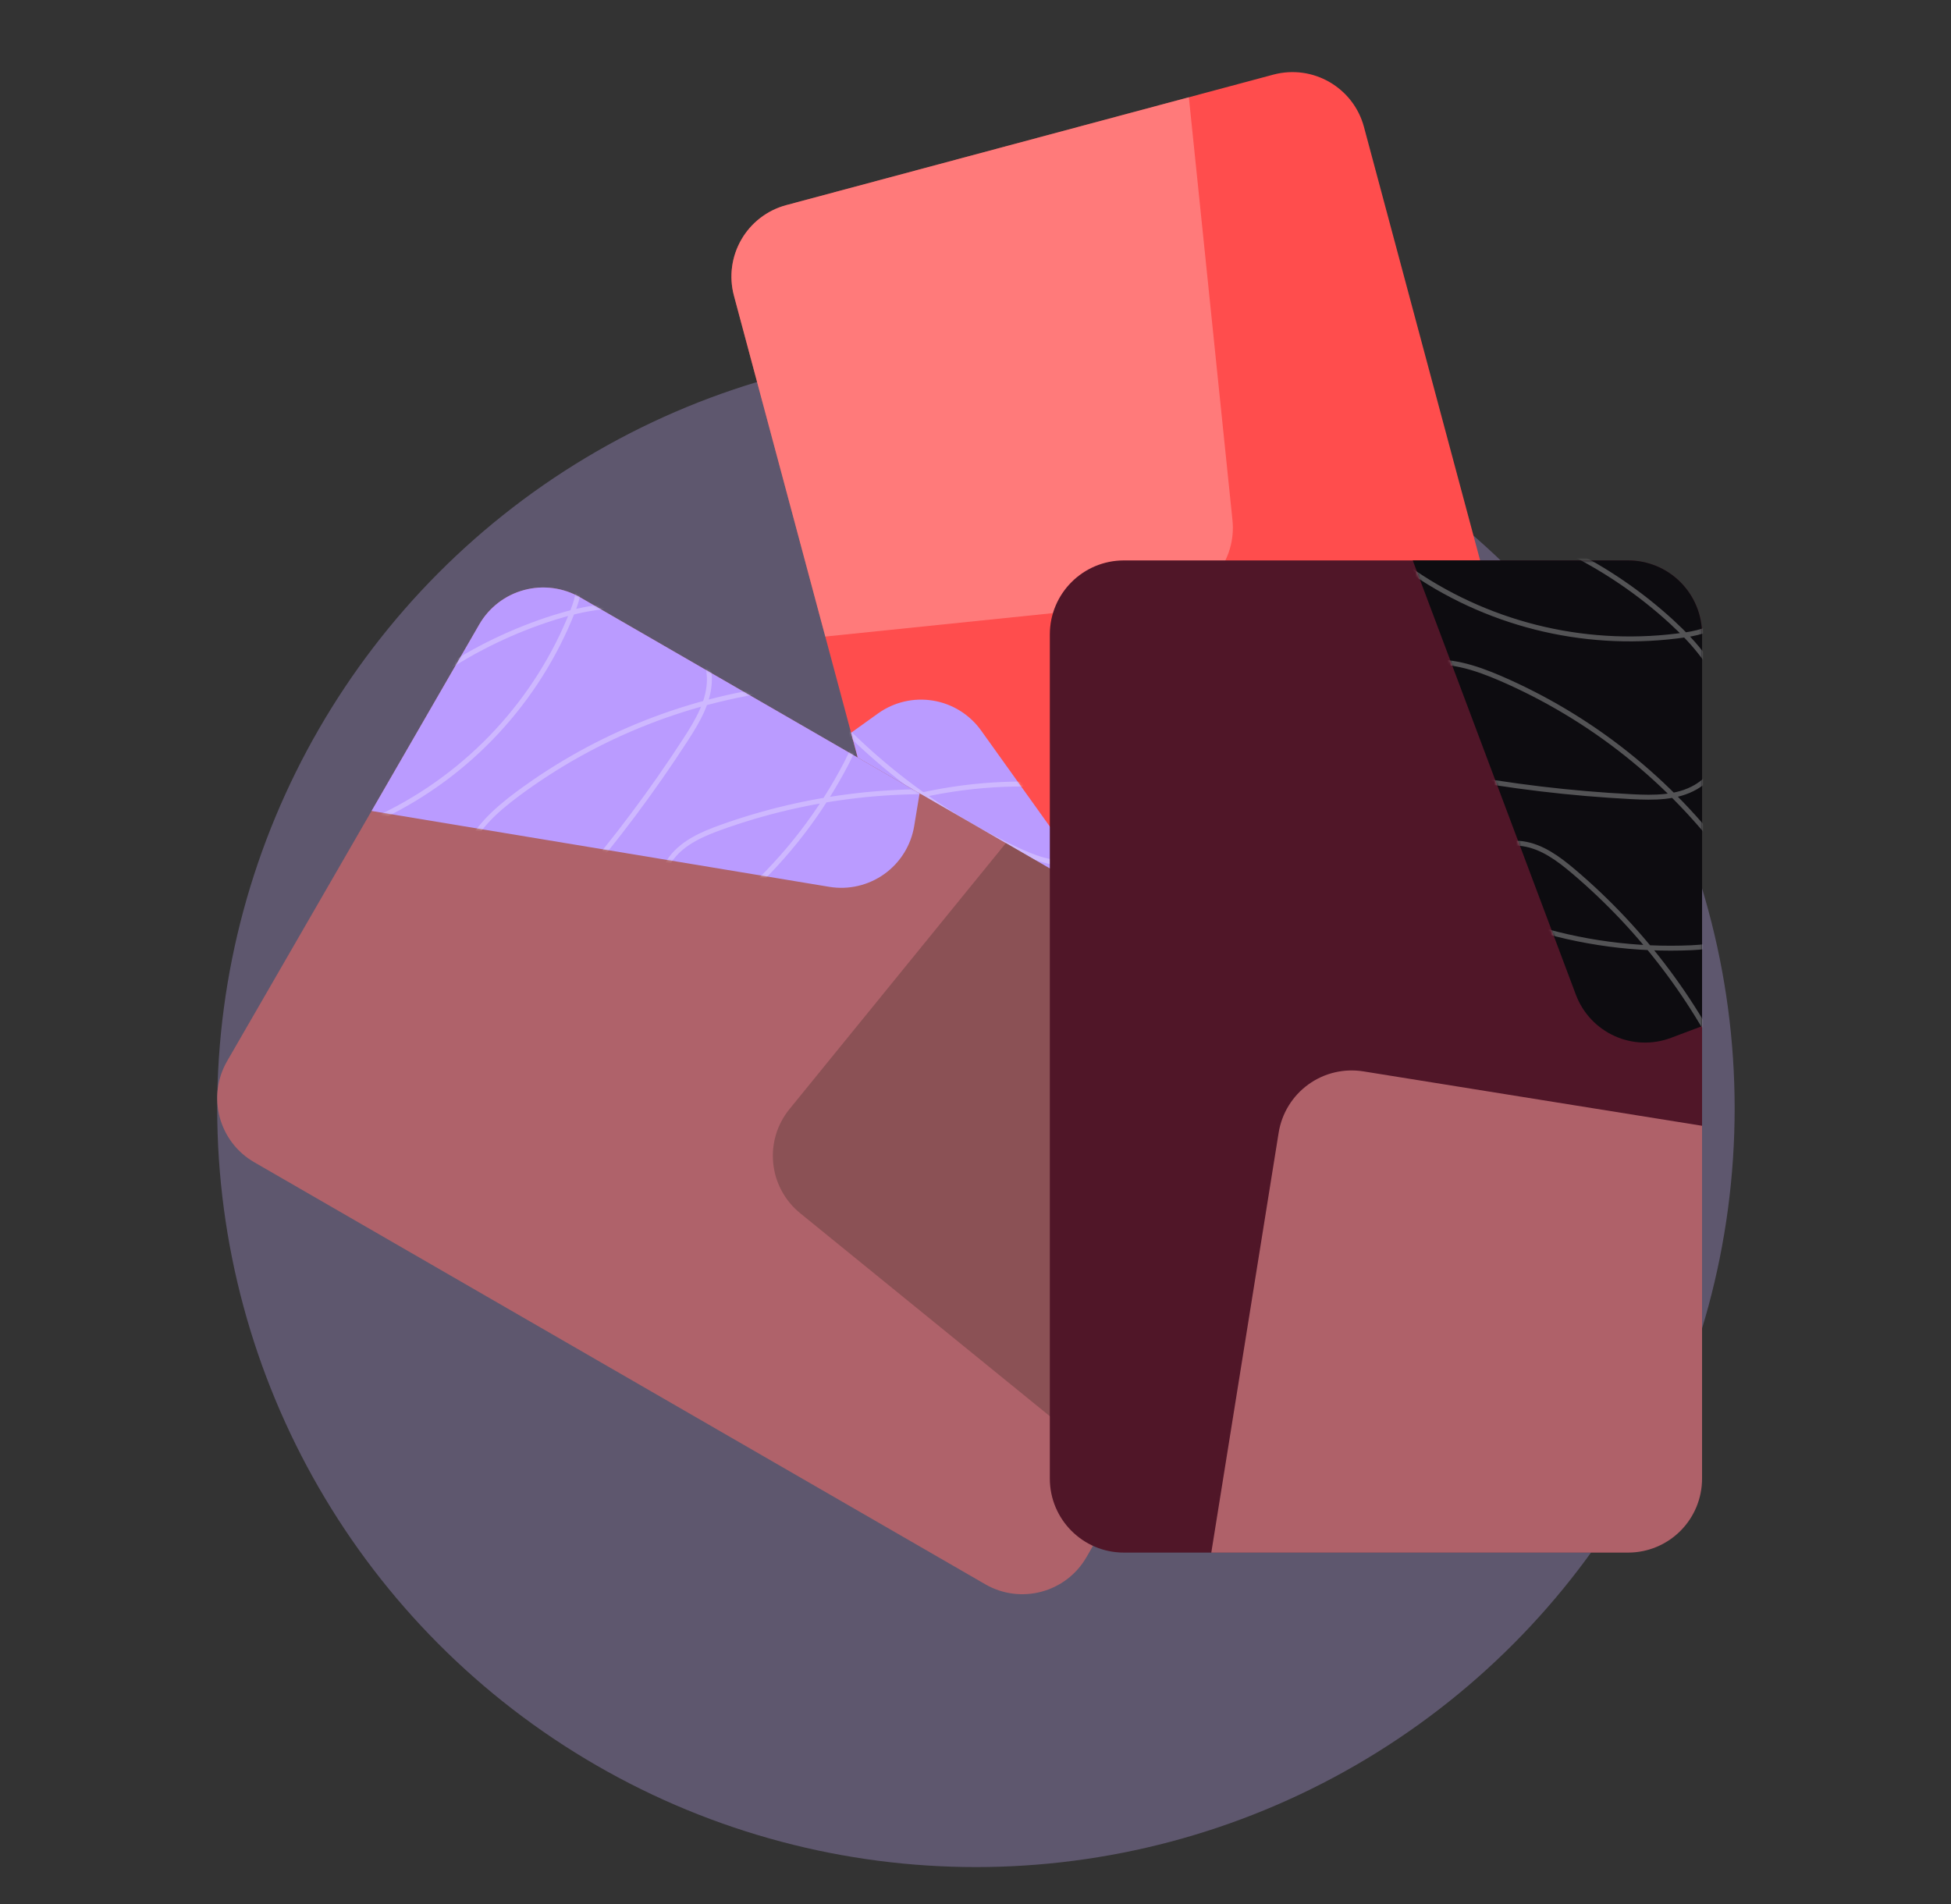<svg width="792" height="773" viewBox="0 0 792 773" fill="none" xmlns="http://www.w3.org/2000/svg">
  <rect x="0" y="0" width="792" height="773" fill="#333333" stroke="none"/>
  <circle cx="396.174" cy="450.001" r="308" fill="#5E576E"/>
  <path d="M297.954 120.081L386.649 451.097C390.945 467.129 407.425 476.644 423.457 472.348L621.145 419.378C637.178 415.082 646.693 398.602 642.397 382.569L553.701 51.553C549.405 35.521 532.926 26.006 516.893 30.302L319.205 83.272C303.172 87.569 293.658 104.048 297.954 120.081Z" fill="#FF4D4D"/>
  <path opacity="0.54" d="M297.948 120.06L335.022 258.425L473.545 244.174C477.466 243.771 481.268 242.599 484.735 240.725C488.202 238.851 491.266 236.312 493.752 233.253C496.239 230.194 498.098 226.675 499.225 222.896C500.351 219.117 500.723 215.153 500.318 211.23L482.611 39.488L319.162 83.284C315.355 84.304 311.787 86.064 308.66 88.464C305.534 90.865 302.911 93.858 300.941 97.273C298.971 100.688 297.693 104.458 297.179 108.368C296.666 112.278 296.927 116.251 297.948 120.06Z" fill="#FFA2A2"/>
  <path d="M423.393 472.365L507.873 449.729L398.285 296.582C393.652 290.109 386.641 285.741 378.794 284.439C370.946 283.138 362.906 285.01 356.44 289.643L345.49 297.491L386.658 451.13C388.718 458.82 393.746 465.378 400.636 469.36C407.525 473.343 415.711 474.424 423.393 472.365Z" fill="#BA9BFF"/>
  <g opacity="0.29">
  <mask id="mask0_266_26" style="mask-type:luminance" maskUnits="userSpaceOnUse" x="345" y="283" width="164" height="191">
  <path d="M423.457 472.348L508.125 449.661L398.343 296.361C393.703 289.88 386.678 285.509 378.814 284.208C370.95 282.907 362.891 284.784 356.411 289.425L345.435 297.284L386.649 451.097C388.712 458.796 393.749 465.36 400.652 469.346C407.555 473.331 415.758 474.411 423.457 472.348Z" fill="white"/>
  </mask>
  <g mask="url(#mask0_266_26)">
  <path d="M450.592 509.834C426.27 506.871 403.732 495.552 386.832 477.813C382.558 473.296 378.436 467.439 379.779 461.367C381.112 455.337 387.228 451.773 392.884 449.293C428.769 433.748 469.182 432.243 506.124 445.076C511.994 447.144 518.538 450.506 519.627 456.634C520.488 461.483 517.31 466.35 513.096 468.899C508.882 471.448 503.829 472.14 498.923 472.574C464.738 475.536 430.416 468.704 399.97 452.878C388.26 446.763 376.818 438.921 370.353 427.401C363.889 415.88 363.77 399.963 373.075 390.586C379.324 384.29 388.438 381.962 397.113 380.106C421.389 374.914 445.989 371.378 470.744 369.523C484.357 368.504 501.349 369.954 506.7 382.513C511.073 392.776 503.955 405.107 493.953 410.049C483.952 414.992 472.157 414.315 461.117 412.705C421.3 406.836 383.759 390.488 352.34 365.336C344.762 359.251 336.854 350.392 339.591 341.067C341.837 333.412 350.227 329.559 357.832 327.149C379.355 320.338 401.919 317.414 424.467 318.514C435.647 319.065 449.726 323.548 450.308 334.726C450.723 342.683 442.97 349.203 435.064 350.189C427.158 351.174 419.357 348.063 412.151 344.667C378.125 328.588 348.236 304.927 324.777 275.5" stroke="white" stroke-width="2" stroke-miterlimit="10"/>
  </g>
  </g>
  <path d="M532.367 413.898L235.586 242.551C221.212 234.252 202.831 239.177 194.532 253.552L92.201 430.794C83.902 445.169 88.827 463.549 103.202 471.848L399.983 643.195C414.357 651.494 432.738 646.569 441.037 632.194L543.368 454.952C551.667 440.578 546.742 422.197 532.367 413.898Z" fill="#AF626A"/>
  <path opacity="0.54" d="M532.386 413.908L408.332 342.285L320.458 450.312C317.971 453.369 316.111 456.887 314.984 460.663C313.858 464.44 313.486 468.402 313.892 472.323C314.297 476.244 315.471 480.048 317.346 483.516C319.221 486.985 321.762 490.051 324.822 492.539L458.782 601.458L543.39 454.913C545.361 451.5 546.639 447.732 547.153 443.824C547.666 439.917 547.404 435.945 546.382 432.138C545.361 428.33 543.599 424.76 541.197 421.632C538.796 418.504 535.802 415.879 532.386 413.908Z" fill="#6E4343"/>
  <path d="M194.566 253.493L150.835 329.236L336.617 360.037C344.47 361.339 352.517 359.47 358.986 354.841C365.455 350.212 369.817 343.203 371.112 335.355L373.306 322.063L235.557 242.534C228.662 238.553 220.47 237.471 212.782 239.527C205.095 241.582 198.542 246.606 194.566 253.493Z" fill="#BA9BFF"/>
  <g opacity="0.29">
  <mask id="mask1_266_26" style="mask-type:luminance" maskUnits="userSpaceOnUse" x="150" y="238" width="224" height="123">
  <path d="M194.532 253.552L150.705 329.463L336.732 360.235C344.596 361.536 352.655 359.66 359.135 355.019C365.615 350.378 369.987 343.353 371.288 335.489L373.491 322.17L235.586 242.551C228.683 238.566 220.48 237.486 212.781 239.549C205.082 241.612 198.518 246.649 194.532 253.552Z" fill="white"/>
  </mask>
  <g mask="url(#mask1_266_26)">
  <path d="M148.839 246.232C168.132 231.129 192.072 223.196 216.566 223.789C222.782 223.961 229.838 225.188 233.182 230.431C236.504 235.637 234.699 242.483 232.453 248.235C218.071 284.602 190.559 314.243 155.363 331.29C149.749 333.979 142.745 336.229 137.641 332.665C133.604 329.845 132.409 324.157 133.587 319.375C134.765 314.593 137.848 310.53 141.01 306.754C163.089 280.487 192.189 261.049 224.908 250.71C237.512 246.754 251.148 244.21 263.865 247.784C276.582 251.359 287.922 262.53 287.972 275.74C288.006 284.611 283.207 292.702 278.385 300.148C264.891 320.985 249.996 340.88 233.803 359.697C224.899 370.044 211.858 381.033 199.194 375.936C188.845 371.771 185.159 358.019 188.736 347.452C192.313 336.885 201.132 329.023 210.077 322.356C242.382 298.351 280.487 283.365 320.489 278.933C330.15 277.877 342.006 278.55 346.665 287.079C350.489 294.08 347.281 302.737 343.608 309.819C333.205 329.854 319.317 347.877 302.595 363.043C294.3 370.558 281.175 377.344 272.859 369.851C266.94 364.518 267.811 354.426 272.705 348.139C277.598 341.851 285.314 338.535 292.812 335.841C328.241 323.151 366.107 318.747 403.503 322.967" stroke="white" stroke-width="2" stroke-miterlimit="10"/>
  </g>
  </g>
  <path d="M690.944 600.271L690.944 257.578C690.944 240.979 677.489 227.524 660.89 227.524L456.229 227.524C439.63 227.524 426.175 240.979 426.175 257.578L426.175 600.271C426.175 616.869 439.63 630.324 456.229 630.324L660.89 630.324C677.489 630.324 690.944 616.869 690.944 600.271Z" fill="#501628"/>
  <path opacity="0.54" d="M690.945 600.292L690.945 457.047L553.454 434.959C549.562 434.334 545.586 434.482 541.752 435.394C537.918 436.307 534.302 437.966 531.108 440.278C527.915 442.589 525.208 445.508 523.142 448.866C521.076 452.224 519.691 455.957 519.066 459.851L491.72 630.324L660.935 630.325C664.876 630.324 668.778 629.548 672.419 628.038C676.06 626.529 679.369 624.317 682.155 621.528C684.942 618.739 687.153 615.428 688.661 611.785C690.169 608.141 690.945 604.236 690.945 600.292Z" fill="#FFA2A2"/>
  <path d="M660.957 227.524L573.497 227.524L639.714 403.815C642.513 411.268 648.155 417.302 655.398 420.59C662.641 423.878 670.892 424.151 678.337 421.348L690.944 416.602L690.944 257.544C690.944 249.582 687.785 241.946 682.161 236.317C676.538 230.687 668.91 227.524 660.957 227.524Z" fill="#0D0C10"/>
  <g opacity="0.29">
  <mask id="mask2_266_26" style="mask-type:luminance" maskUnits="userSpaceOnUse" x="573" y="227" width="118" height="197">
  <path d="M660.891 227.524L573.236 227.524L639.6 404.015C642.405 411.475 648.059 417.516 655.319 420.808C662.578 424.099 670.848 424.373 678.308 421.567L690.944 416.816L690.944 257.578C690.944 249.607 687.778 241.963 682.142 236.326C676.505 230.69 668.861 227.524 660.891 227.524Z" fill="white"/>
  </mask>
  <g mask="url(#mask2_266_26)">
  <path d="M644.383 184.293C667.109 193.45 685.949 210.216 697.682 231.725C700.642 237.194 703.107 243.918 700.239 249.436C697.391 254.915 690.56 256.775 684.455 257.706C645.769 263.434 606.344 254.429 573.982 232.472C568.847 228.955 563.396 224.014 563.93 217.812C564.354 212.905 568.683 209.027 573.413 207.655C578.144 206.284 583.204 206.924 588.055 207.774C621.842 213.761 653.226 229.243 678.539 252.41C688.267 261.347 697.289 271.884 700.552 284.685C703.815 297.485 699.81 312.891 688.394 319.54C680.729 324.004 671.322 323.894 662.463 323.442C637.671 322.174 612.994 319.222 588.602 314.607C575.189 312.068 559.152 306.27 557.234 292.754C555.666 281.708 565.733 271.64 576.672 269.455C587.612 267.269 598.83 270.976 609.077 275.388C646.018 291.362 678.049 316.87 701.888 349.297C707.632 357.135 712.978 367.739 707.921 376.038C703.77 382.851 694.669 384.401 686.699 384.761C664.147 385.769 641.595 382.754 620.1 375.855C609.443 372.429 597.004 364.455 599.335 353.507C600.994 345.715 610.17 341.423 618.062 342.517C625.953 343.611 632.684 348.635 638.766 353.781C667.47 378.119 690.217 408.71 705.26 443.205" stroke="white" stroke-width="2" stroke-miterlimit="10"/>
  </g>
  </g>
  </svg>
  